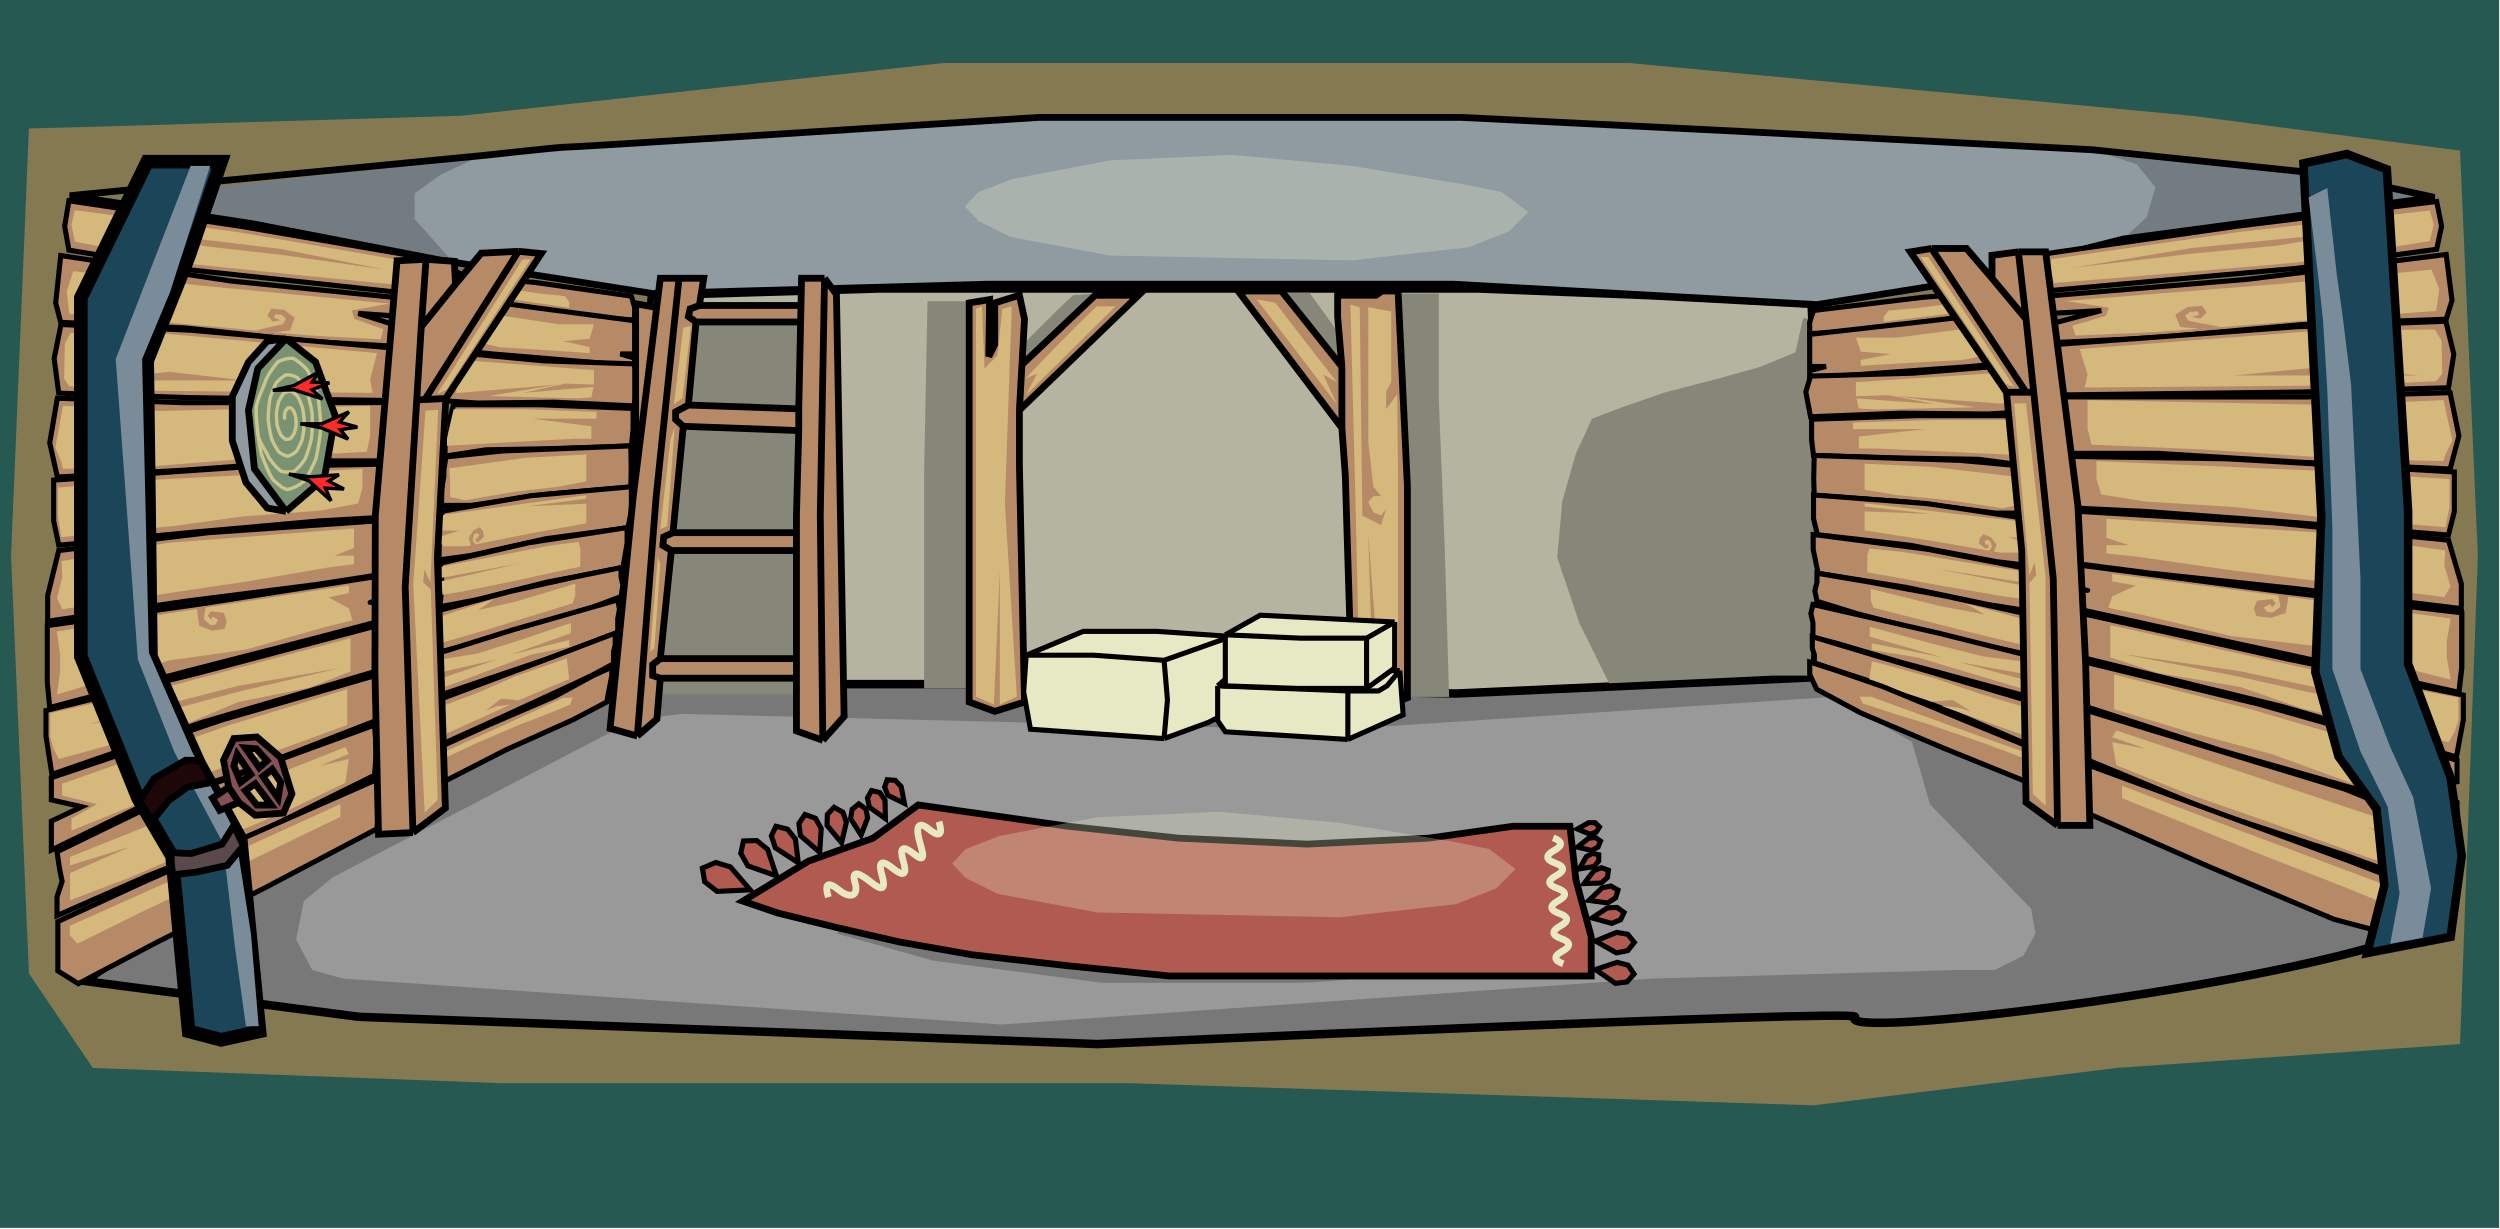 <svg width="1469" height="722" viewBox="0 0 1469 722" fill="none" xmlns="http://www.w3.org/2000/svg">
<path d="M0 721.5V0H1468.5V721.5H0Z" fill="#265952"/>
<path d="M271.5 68C189.167 70.5 23 75.5 17 75.5L6.5 326.5L17 572L54.5 627.5L295 636.5H663.5L1065.5 649.5L1244 627.5L1445.5 613.5L1456 326.5L1445.5 88.5L1287.5 68L957 37H554.5L271.5 68Z" fill="#857952"/>
<path d="M516.5 170L382.5 174L362.5 404L458.5 407.5H542L849 412.5L1054 404L1064 400.5L1069 290L1064 179L970 174L868 170H744H644.5H599.5H569.5H516.5Z" fill="#B4B4A1" stroke="black" stroke-width="4"/>
<path d="M134 517.5L50 576.5L211 597.5L645 613.5C645 613.5 1094.52 592.813 1090 597.5C1076.5 611.5 1324.5 581.333 1413 550.5L1174 446L1065.5 398L856 407.5L564 402H368.5L134 517.5Z" fill="#787878" stroke="black" stroke-width="5"/>
<path d="M354.5 432.5L195.5 515.5L178.5 529.5L174 552L183.5 570L201.5 575L588.5 602L971 575L1149.5 570H1172L1189 561.5L1196 548.5L1193.5 534L1134 472.5L1123.5 436L1077 409.5L780.472 429L400.5 419.5L375.5 422.5L354.5 432.5Z" fill="#999999"/>
<path d="M978.5 230.5L954 239L935.5 246L926 266.5L918 294.5L915 327.5L928 366L945.5 401.5L1041 397H1063.5L1067.5 332.5V264L1062 217.5L1064 187H1059.5L1055 207L1034.5 215.5L1009.5 222.5L978.5 230.5Z" fill="#878779"/>
<path d="M1368.5 102.5L1229.5 88L1255.5 96.5L1266.5 110L1261.5 127.5L1247.5 140.5L1433 114.5L1368.5 102.5Z" fill="#737C82"/>
<path fill-rule="evenodd" clip-rule="evenodd" d="M331.5 86.5C337.9 86.5 519.833 74.833 610 69H859L1028.5 77.5L1229.5 88L1255.5 96.5L1266.5 110L1261.5 127.5L1247.5 140.5L1142.5 167L1067.5 179L854 167H718.5H580L378 173.5L267.5 155.5L243.5 128.75V113.5L259 102.5L282.5 91.5C282.5 91.5 327.893 86.5 331.5 86.5Z" fill="#8F9AA1"/>
<path d="M150.5 135.5L267.5 155.5L243.5 128.75V113.5L259 102.5L282.5 91.5C282.5 91.5 87.977 115.072 49.5 119L150.5 135.5Z" fill="#737C82"/>
<path d="M610 69C519.833 74.833 337.9 86.5 331.5 86.5C327.893 86.5 282.5 91.5 282.5 91.5C282.5 91.5 79.477 111.072 41 115L148.5 131.5L259.5 153L383.5 172.5L580 167H718.5H854L1067.5 179L1142.5 167L1247.5 140.5L1430.5 116L1368.5 102.5L1229.5 88L1028.5 77.5L859 69H610Z" stroke="black" stroke-width="4"/>
<path opacity="0.3" d="M652.15 94.242L594.966 105.183L574.931 112.882L567 121.392L574.931 129.902L593.714 139.222L652.15 150.163L794.484 153L862.938 145.301L886.73 135.98L898 124.634L882.556 112.882L862.938 108.83L794.484 97.484L723.943 91L652.15 94.242Z" fill="#E6E9C4"/>
<path d="M185.5 166.5L240.5 172.5L243.5 161.5V150.5L141.5 133L40.5 118L38 133L40.5 147L111 158.5L185.5 166.5Z" fill="#B68A67" stroke="black" stroke-width="3"/>
<path d="M179 162L234.5 167.5L236 159.5L236 153L140.5 136.5L44 123.5L42 132L44 142L111 155L179 162Z" fill="#D5B87C"/>
<path d="M183.043 200.671L235.543 203.671L237.549 192.708L210.543 184.171L237.549 186.004L235.543 175.171L136.043 165.171L35.687 150.171L32.718 177.987L35.687 189.424L109.043 192.708L183.043 200.671Z" fill="#B68A67" stroke="black" stroke-width="3"/>
<path d="M109.706 190.488L182.543 197.171L223.706 199.374L225.206 193.374L208.206 187.374L206.706 182.374L228.706 178.374L118.706 167.874L43.051 159.374L39.206 171.168L40.721 184.374L109.706 190.488Z" fill="#D5B87C"/>
<path d="M165.22 146.309L75.043 135.434L121.286 144.806L165.999 149.83L224.953 158.237L165.22 146.309Z" fill="#B68A67"/>
<path d="M164.764 188.122L160.26 189.022L157.144 185.345L159.44 181.283L166.973 182.095L173.043 186.648L170.543 194.171L160.26 195.317L150.043 194.171L166.227 190.481L168.032 187.289C167.411 186.687 166.152 185.499 165.596 184.926C165.278 185.157 162.762 184.755 161.951 184.616L160.803 186.648L164.764 188.122Z" fill="#B68A67"/>
<path d="M182.984 234.67L231.478 235.38L236.18 229.624L236.282 222.625L236.355 217.655L236.18 205L111.5 194L35.858 190.689L31.819 210.632L34.5 231L108.644 233.582L182.984 234.67Z" fill="#B68A67" stroke="black" stroke-width="3"/>
<path d="M159.936 230.293L86.942 229.578L40.832 227.045L37.667 222.508L37.804 215.136L38.04 202.38L41.413 195.684L98.859 196.247L221.5 207.5L217.5 223L219 230.873L159.936 230.293Z" fill="#D5B87C"/>
<path d="M181.921 270.812L228.999 270.812L234.463 261.083L232.286 254.5L233.946 243.5L232.286 236.555L107.121 236.622L33.694 234L29.223 260.234L33.694 280.285L107.776 276.301L181.921 270.812Z" fill="#B68A67" stroke="black" stroke-width="3"/>
<path d="M158.577 268.49L85.805 274.231L36.999 275.5L36.099 271.546L32.499 262.985L34.69 251.464L36.999 238.5L93.999 241.5L217.499 238.5L217.499 256L215.499 265.5L158.577 268.49Z" fill="#D5B87C"/>
<path d="M99.5 218.5L49.5 223.551L73.5 223.551L106.5 223.551L143.5 223.551L99.5 218.5Z" fill="#B68A67"/>
<path d="M187.542 306.106L230.542 303.606L232.542 296.106L232.542 289.106L232.542 280.798L232.542 272.606L147.042 274.106L31.543 282.106L31.543 306.106L34.542 320.367L114.542 312.606L187.542 306.106Z" fill="#B68A67" stroke="black" stroke-width="3"/>
<path d="M188.5 300L142.542 303.447L102.042 309.106L36.042 315.606L34.042 303.447L34.042 295.765L34.042 286.455L96.043 281.606L213 275.5L213 286.455L210.5 295.765L188.5 300Z" fill="#D5B87C"/>
<path d="M185.5 343.5L227.5 337L229.5 331.5L229.5 323.5L231 314.5L229.5 305.5L122.5 313L34.5 323.5L28 350L28 365L111 353L185.5 343.5Z" fill="#B68A67" stroke="black" stroke-width="3"/>
<path d="M192.5 333.5L146 341.5L102.5 348L36.58 358L33.5 351.5L36.58 339.016L36.166 329.715L98.5 319L208 310.5L208 322L196.5 326.5L208 326.5L208 331.5L192.5 333.5Z" fill="#D5B87C"/>
<path d="M140 403L52 425.5L98.5 417.5L142 406L200 392.5L140 403Z" fill="#B68A67"/>
<path d="M182.853 375.603L228.353 363.603L228.353 352.103L217.5 354L228.353 350.603L228.353 337.603L118.266 354.869L27.777 367.603L27.777 400.815L29.225 415.745L110.853 394.103L182.853 375.603Z" fill="#B68A67"/>
<path d="M228.353 363.603L228.735 365.054L229.853 364.759L229.853 363.603L228.353 363.603ZM182.853 375.603L183.226 377.056L183.235 377.054L182.853 375.603ZM110.853 394.103L110.479 392.65L110.468 392.653L110.853 394.103ZM29.225 415.745L27.732 415.89L27.902 417.647L29.609 417.195L29.225 415.745ZM228.353 337.603L229.853 337.603L229.853 335.85L228.12 336.121L228.353 337.603ZM228.353 350.603L228.801 352.035L229.853 351.705L229.853 350.603L228.353 350.603ZM27.777 367.603L27.568 366.118L26.277 366.299L26.277 367.603L27.777 367.603ZM118.266 354.869L118.475 356.354L118.487 356.353L118.499 356.351L118.266 354.869ZM27.777 400.815L26.277 400.815L26.277 400.887L26.284 400.96L27.777 400.815ZM217.5 354L217.052 352.568C216.297 352.804 215.856 353.586 216.042 354.354C216.229 355.122 216.979 355.614 217.758 355.477L217.5 354ZM228.353 352.103L229.853 352.103L229.853 350.318L228.094 350.626L228.353 352.103ZM227.97 362.153L182.47 374.153L183.235 377.054L228.735 365.054L227.97 362.153ZM182.479 374.15L110.479 392.65L111.226 395.556L183.226 377.056L182.479 374.15ZM110.468 392.653L28.84 414.295L29.609 417.195L111.237 395.553L110.468 392.653ZM226.853 337.603L226.853 350.603L229.853 350.603L229.853 337.603L226.853 337.603ZM27.986 369.089L118.475 356.354L118.057 353.384L27.568 366.118L27.986 369.089ZM118.499 356.351L228.585 339.085L228.12 336.121L118.034 353.387L118.499 356.351ZM30.718 415.6L29.27 400.67L26.284 400.96L27.732 415.89L30.718 415.6ZM29.277 400.815L29.277 367.603L26.277 367.603L26.277 400.815L29.277 400.815ZM227.905 349.172L217.052 352.568L217.948 355.431L228.801 352.035L227.905 349.172ZM226.853 352.103L226.853 363.603L229.853 363.603L229.853 352.103L226.853 352.103ZM217.758 355.477L228.611 353.581L228.094 350.626L217.242 352.522L217.758 355.477Z" fill="black"/>
<path d="M190.353 368.603L144.853 381.603L99.353 388.103L33.396 408.103L35.353 394.603L35.353 384.603L33.396 371.007L94.853 361.103L205 344L205 348.5L193 351L205 357.5L207 364.5L190.353 368.603Z" fill="#D5B87C"/>
<path d="M122.094 361.798L123.956 364.208L124.939 362.238L128.196 364.166L126.682 366.984C126.682 366.984 123.669 367.541 123.66 367.306L119.699 363.852L120.835 356.735L115.538 356.874L117.019 367.629L124.559 370.584L131.941 369.519L133.174 364.883L131.574 360.142L123.759 359.184L122.094 361.798Z" fill="#B68A67"/>
<path d="M183.5 405.5L224 393.5L224 385L226 379L227.745 374.5L227.745 366L116.437 395.5L27 417.5L27 432.5L30.5 455L118.5 424.5L183.5 405.5Z" fill="#B68A67" stroke="black" stroke-width="3"/>
<path d="M182 404L140 412.5L109 425.5L34.5 446L31.5 440L29.5 432.965L29.5 419L96.5 404L206 375L206 378.5L206 382L206 388.5L206 394.5L182 404Z" fill="#D5B87C"/>
<path d="M140 403L52 425.5L98.5 417.5L142 406L200 392.5L140 403Z" fill="#B68A67"/>
<path d="M82.5 474.07L30.173 499.5L30.173 482.5L48 474.07L30.173 470L30.173 457L130.5 423L222 396.5L222 408.5L222 423L150 451L82.5 474.07Z" fill="#B68A67" stroke="black" stroke-width="3"/>
<path d="M73.955 475.12L123.5 453.5L165.5 440L204 426L204 419L204 411L204 405L135 426L36.5 460.5L36.5 467.5L57 472.5L42 481L42 488L73.955 475.12Z" fill="#D5B87C"/>
<path d="M87 514.5L33.5 538L33.5 527L36.5 517.889L35.069 511L33.5 500.5L87 474.5L220.128 426L221.125 440.958L220.128 455.5L153.5 488.5L87 514.5Z" fill="#B68A67" stroke="black" stroke-width="3"/>
<path d="M76.5 515.5L126.703 493.985L167.437 477.043L202.896 460L205 446L188 450L205 443L202.896 438.966L135.879 465.625L41.167 503.5L41.167 508.5L76.5 497.5L41.167 513L41.167 529L76.5 515.5Z" fill="#D5B87C"/>
<path d="M92.5 553.5L46 578L34 570.5L34 556.733L34 549.5L34 541.5L85 518L221.5 458L223 470.5L221.5 487L156 521.5L92.5 553.5Z" fill="#B68A67" stroke="black" stroke-width="3"/>
<path d="M86 534.5L131 513.5L172 493.5L200 480L200 475.5L200 472.5L139.5 500L41 544L41 549.5L45.5 554.5L86 534.5Z" fill="#D5B87C"/>
<path d="M310.5 181L258.656 171.909L260.5 157L275.5 162.5L314.5 166L371 174L373 181V188L343.5 186.5L310.5 181Z" fill="#B68A67" stroke="black" stroke-width="3"/>
<path d="M301.5 176L265 170.5L262 167.5L265 162.5L284.5 167.5L304 170.5L317 172.5L332 174L334.5 177.5L334.5 180.808L301.5 176Z" fill="#D5B87C"/>
<path d="M373 215L289.5 208L258 204.5L258 185.856L259.5 181L261 173.5L316 181L373 188.5L373 208L364.5 208L373 210.5L373 215Z" fill="#B68A67" stroke="black" stroke-width="3"/>
<path d="M346.5 204L346.5 207.5L317 205.5L293.5 204L278.5 200.5L278.5 192.5L278.5 183L328 190.5L349 190.5L346.5 199L331 200.5L346.5 204Z" fill="#D5B87C"/>
<path d="M348.137 219.94L352.645 220.748L355.763 217.447L353.465 213.798L345.927 214.527L339.852 218.616L342.354 225.373L352.645 226.402L362.869 225.373L346.673 222.059L344.867 219.192C345.488 218.651 346.748 217.584 347.304 217.07C347.623 217.278 350.141 216.917 350.952 216.792L352.101 218.616L348.137 219.94Z" fill="#B68A67"/>
<path d="M280.631 236.83L253.5 234.977L256 223.399L256 219L256 213.816L256 206L319.5 212.052L372.543 213.816L375 223.399L372.543 238.5L325.752 236.329L280.631 236.83Z" fill="#B68A67" stroke="black" stroke-width="3"/>
<path d="M287 232.718L338.952 234.085L347.5 233.5L349 225.95L349 221L349 217.5L316.5 215L270 211.5L268 231L328 225.95L287 232.718Z" fill="#D5B87C"/>
<path d="M285.5 264.327L261.5 268L261.5 260L264.5 252.5L264.5 245.5L266.5 237.834L317.5 237.834L372 240L372 252.5L371 262L327.427 263.523L285.5 264.327Z" fill="#B68A67" stroke="black" stroke-width="3"/>
<path d="M297 260L337 257.807L347.5 257.807L347.5 250.5L313 246L350.5 246L350.5 242L308.5 240.474L266.571 240.474L262.5 257.807L262.5 261.92L297 260Z" fill="#D5B87C"/>
<path d="M332.174 225.393L359.715 226.425L346.425 227.546L328.151 229.088L307.661 230.816L332.174 225.393Z" fill="#B68A67"/>
<path d="M276.5 297L259.5 297L259.5 287.5L260.794 280L260.794 276.5L262 268.5L295 265L370.652 262L370.904 276L370.652 286.201L320 290.5L276.5 297Z" fill="#B68A67" stroke="black" stroke-width="3"/>
<path d="M273 294L302 289L327.936 286.021L344.5 282.837L344.5 279L344.5 272.5L344.5 267L309 268.989L264.035 275.198L264.5 282.837L264.5 292L273 294Z" fill="#D5B87C"/>
<path d="M276 326.5L258 329L258 321L258 316.5L258 310.107L260 300.362L311.873 291.263L371 286L371 300.362L369 310.107L321 316.5L276 326.5Z" fill="#B68A67" stroke="black" stroke-width="3"/>
<path d="M274 321L311 313.552L344.5 307.5L344.5 296L309.5 297.5L344.5 293L344.5 291L297 297.5L260.5 302.5L256.5 311.734L269.805 311.734L256.5 316L260.5 321L274 321Z" fill="#D5B87C"/>
<path d="M309.306 352.505L362.612 353.21L334.775 355.364L308.393 354.77L273.373 355.169L309.306 352.505Z" fill="#B68A67"/>
<path d="M279.5 352.5L258.5 356.5L259.5 346.5L259.5 339.5L259.5 336L258.5 331L310.5 319L368.5 310L368.5 319L366 333.5L321.5 342L279.5 352.5Z" fill="#B68A67"/>
<path d="M258.5 356.5L258.672 357.966L256.815 358.319L257 356.469L258.5 356.5ZM279.5 352.5L279.76 353.946L279.716 353.957L279.672 353.966L279.5 352.5ZM321.5 342L321.24 340.554L321.284 340.543L321.327 340.535L321.5 342ZM366 333.5L367.485 333.639L367.293 334.751L366.172 334.965L366 333.5ZM258.5 331L257.021 331.399L256.722 329.904L258.269 329.547L258.5 331ZM259.5 336L260.979 335.602L261.007 335.74L261.007 335.884L259.5 336ZM368.5 310L368.381 308.526L370.007 308.273L370.007 309.884L368.5 310ZM310.5 319L310.268 317.547L310.325 317.534L310.381 317.526L310.5 319ZM368.5 319L370.007 318.884L370.007 319.011L369.985 319.139L368.5 319ZM259.5 339.5L257.993 339.617L259.5 339.5ZM259.5 346.5L261.007 346.384L261.007 346.458L261 346.532L259.5 346.5ZM258.328 355.035L279.328 351.035L279.672 353.966L258.672 357.966L258.328 355.035ZM279.24 351.054L321.24 340.554L321.76 343.446L279.76 353.946L279.24 351.054ZM321.327 340.535L365.827 332.035L366.172 334.965L321.672 343.465L321.327 340.535ZM259.979 330.602L260.979 335.602L258.021 336.399L257.021 331.399L259.979 330.602ZM368.618 311.475L310.618 320.475L310.381 317.526L368.381 308.526L368.618 311.475ZM310.731 320.453L258.731 332.453L258.269 329.547L310.268 317.547L310.731 320.453ZM364.515 333.362L367.015 318.862L369.985 319.139L367.485 333.639L364.515 333.362ZM366.993 319.117L366.993 310.117L370.007 309.884L370.007 318.884L366.993 319.117ZM261.007 335.884L261.007 339.384L257.993 339.617L257.993 336.117L261.007 335.884ZM261 346.532L260 356.532L257 356.469L258 346.469L261 346.532ZM261.007 339.384L261.007 346.384L257.993 346.617L257.993 339.617L261.007 339.384Z" fill="black"/>
<path d="M272 347.5L301.5 341.5L326.5 336L341 332.975L341 327.5L341 322.5L340 318.5L323.5 320.5L259.5 332.975L259.5 339.5L305.5 331L259.5 341.5L260 349.5L272 347.5Z" fill="#D5B87C"/>
<path d="M279.396 317.801L279.602 315.737L280.626 316.522L281.632 314.233L280.116 313.149C280.116 313.149 278.525 313.912 278.587 314.051L277.677 317.475L280.226 321.183L277.666 323.011L275.336 316.256L278.09 311.832L281.903 309.789L283.798 312.026L284.375 315.345L280.927 318.713L279.396 317.801Z" fill="#B68A67"/>
<path d="M338 339L364.946 333.5L364.946 339L366 344L364.946 350.5L345 358L297 373L257 383.5L257 371.5L257 359L300 347.5L338 339Z" fill="#B68A67" stroke="black" stroke-width="3"/>
<path d="M303 353.515L281 358.5L290.457 351.868L258 362.5L258 368L258.5 378L289 369.12L336.5 354.5L338 350L338 343L303 353.515Z" fill="#D5B87C"/>
<path d="M321 387.344L352 375.844L363 372.5L363 363.5L364 358L363 352.5L301.38 370.094L257 384L257 394.5L257 409L285 399.5L321 387.344Z" fill="#B68A67" stroke="black" stroke-width="3"/>
<path d="M334.5 380.051L312 384.705L259 404.5L258 399.064L292 387.5L259 395L259 387.5L280.5 384L306 376.016L335.5 366L335.5 372L300 384.705L334.5 376.016L334.5 380.051Z" fill="#D5B87C"/>
<path d="M331.5 404.5L347.5 397L360.5 390L360.5 383L361.5 379L361.5 372L327.5 385L257 411.5L256 424L257 438.5L293.5 422L331.5 404.5Z" fill="#B68A67" stroke="black" stroke-width="3"/>
<path d="M285.5 417.5L292 415L300 414L258 433L258 429.5L256.5 424L258 420.659L258 415.607L282 406.5L302.5 397.5L333 386.862L334.5 399L304.5 411.5L294.5 410.5L285.5 417.5Z" fill="#D5B87C"/>
<path d="M336.5 423L356.5 412.5L359.5 397L359.5 392L348.5 397L326 409.21L287 426L255 440.5L255 450.5L257.5 461L297.5 440.5L336.5 423Z" fill="#B68A67" stroke="black" stroke-width="3"/>
<path d="M320.5 420L304.859 425.988L279.069 437.042L260.144 446L260.144 443.434L259.237 442.634L296.685 425.787L331 410L336.5 410L335 414L320.5 420Z" fill="#D5B87C"/>
<path d="M1263.74 165.352L1200 171.164L1196.52 160.509V149.854L1314.74 132.902L1431.79 118.373L1434.69 132.902L1431.79 146.463L1350.08 157.603L1263.74 165.352Z" fill="#B68A67" stroke="black" stroke-width="3"/>
<path d="M1271.28 160.993L1206.95 166.321L1205.22 158.572L1205.22 152.275L1315.9 136.293L1427.73 123.7L1430.05 131.934L1427.73 141.62L1350.08 154.213L1271.28 160.993Z" fill="#D5B87C"/>
<path d="M1266.59 198.452L1205.75 201.358L1203.42 190.739L1234.72 182.469L1203.42 184.245L1205.75 173.751L1321.06 164.065L1437.37 149.535L1440.81 176.479L1437.37 187.557L1352.35 190.739L1266.59 198.452Z" fill="#B68A67" stroke="black" stroke-width="3"/>
<path d="M1351.58 188.588L1267.17 195.061L1219.46 197.195L1217.73 191.383L1237.43 185.571L1239.17 180.728L1213.67 176.853L1341.15 166.683L1428.83 158.449L1433.29 169.873L1431.53 182.665L1351.58 188.588Z" fill="#D5B87C"/>
<path d="M1287.25 145.794L1391.76 135.261L1338.16 144.339L1286.34 149.204L1218.02 157.348L1287.25 145.794Z" fill="#B68A67"/>
<path d="M1287.77 186.296L1292.99 187.167L1296.61 183.607L1293.94 179.672L1285.21 180.458L1278.18 184.868L1281.08 192.156L1292.99 193.265L1304.84 192.156L1286.08 188.581L1283.99 185.489C1284.71 184.906 1286.17 183.755 1286.81 183.2C1287.18 183.424 1290.1 183.035 1291.03 182.9L1292.37 184.868L1287.77 186.296Z" fill="#B68A67"/>
<path d="M1266.66 231.384L1210.46 232.072L1205.01 226.497L1204.89 219.717L1204.8 214.903L1205.01 202.645L1349.5 191.99L1437.17 188.783L1441.85 208.101L1438.74 227.83L1352.81 230.331L1266.66 231.384Z" fill="#B68A67" stroke="black" stroke-width="3"/>
<path d="M1293.37 227.145L1377.97 226.452L1431.41 223.998L1435.07 219.604L1434.91 212.463L1434.64 200.107L1430.73 193.621L1364.16 194.166L1222.02 205.066L1226.66 220.08L1224.92 227.706L1293.37 227.145Z" fill="#D5B87C"/>
<path d="M1267.89 266.393L1213.33 266.393L1207 256.969L1209.52 250.592L1207.6 239.937L1209.52 233.21L1354.58 233.275L1439.68 230.735L1444.86 256.146L1439.68 275.569L1353.82 271.71L1267.89 266.393Z" fill="#B68A67" stroke="black" stroke-width="3"/>
<path d="M1294.94 264.144L1379.28 269.705L1435.85 270.934L1436.89 267.104L1441.06 258.811L1438.52 247.652L1435.85 235.094L1369.79 238L1226.66 235.094L1226.66 252.045L1228.97 261.247L1294.94 264.144Z" fill="#D5B87C"/>
<path d="M1363.41 215.721L1421.36 220.613L1393.54 220.613L1355.3 220.613L1312.42 220.613L1363.41 215.721Z" fill="#B68A67"/>
<path d="M1261.38 300.581L1211.54 298.159L1209.22 290.894L1209.22 284.114L1209.22 276.066L1209.22 268.131L1308.31 269.584L1442.17 277.333L1442.17 300.581L1438.69 314.394L1345.98 306.877L1261.38 300.581Z" fill="#B68A67" stroke="black" stroke-width="3"/>
<path d="M1260.27 294.666L1313.53 298.005L1360.47 303.487L1436.96 309.783L1439.27 298.005L1439.27 290.563L1439.27 281.545L1367.42 276.849L1231.87 270.934L1231.87 281.545L1234.77 290.563L1260.27 294.666Z" fill="#D5B87C"/>
<path d="M1263.74 336.802L1215.07 330.506L1212.75 325.178L1212.75 317.429L1211.01 308.711L1212.75 299.993L1336.76 307.258L1438.74 317.429L1446.28 343.098L1446.28 357.628L1350.08 346.004L1263.74 336.802Z" fill="#B68A67" stroke="black" stroke-width="3"/>
<path d="M1255.63 327.115L1309.52 334.865L1359.94 341.161L1436.33 350.847L1439.9 344.551L1436.33 332.458L1436.81 323.449L1364.57 313.07L1237.67 304.837L1237.67 315.976L1250.99 320.335L1237.67 320.335L1237.67 325.178L1255.63 327.115Z" fill="#D5B87C"/>
<path d="M1316.47 394.436L1418.46 416.23L1364.57 408.481L1314.16 397.342L1246.94 384.265L1316.47 394.436Z" fill="#B68A67"/>
<path d="M1266.81 367.898L1214.08 356.275L1214.08 345.135L1226.66 346.973L1214.08 343.682L1214.08 331.09L1341.66 347.815L1446.53 360.149L1446.53 392.32L1444.86 406.781L1350.25 385.818L1266.81 367.898Z" fill="#B68A67"/>
<path d="M1214.08 356.275L1213.58 357.663L1212.51 357.427L1212.51 356.402L1214.08 356.275ZM1266.81 367.898L1266.32 369.289L1266.32 369.287L1266.81 367.898ZM1350.25 385.818L1350.74 384.428L1350.75 384.43L1350.25 385.818ZM1444.86 406.781L1446.42 406.805L1446.21 408.58L1444.36 408.17L1444.86 406.781ZM1214.08 331.09L1212.51 331.217L1212.51 329.425L1214.44 329.677L1214.08 331.09ZM1214.08 343.682L1213.52 345.057L1212.51 344.791L1212.51 343.809L1214.08 343.682ZM1446.53 360.149L1446.87 358.734L1448.1 358.879L1448.1 360.022L1446.53 360.149ZM1341.66 347.815L1341.33 349.23L1341.32 349.229L1341.31 349.227L1341.66 347.815ZM1446.53 392.32L1448.1 392.193L1448.1 392.268L1448.1 392.343L1446.53 392.32ZM1226.66 346.973L1227.21 345.598C1227.99 345.802 1228.4 346.538 1228.15 347.276C1227.91 348.015 1227.08 348.5 1226.27 348.382L1226.66 346.973ZM1214.08 345.135L1212.51 345.262L1212.51 343.441L1214.46 343.726L1214.08 345.135ZM1214.57 354.886L1267.31 366.51L1266.32 369.287L1213.58 357.663L1214.57 354.886ZM1267.3 366.508L1350.74 384.428L1349.77 387.209L1266.32 369.289L1267.3 366.508ZM1350.75 384.43L1445.35 405.393L1444.36 408.17L1349.76 387.207L1350.75 384.43ZM1215.65 330.963L1215.65 343.556L1212.51 343.809L1212.51 331.217L1215.65 330.963ZM1446.2 361.565L1341.33 349.23L1342 346.399L1446.87 358.734L1446.2 361.565ZM1341.31 349.227L1213.72 332.503L1214.44 329.677L1342.02 346.402L1341.31 349.227ZM1443.3 406.758L1444.97 392.296L1448.1 392.343L1446.42 406.805L1443.3 406.758ZM1444.97 392.446L1444.96 360.276L1448.1 360.022L1448.1 392.193L1444.97 392.446ZM1214.63 342.308L1227.21 345.598L1226.1 348.347L1213.52 345.057L1214.63 342.308ZM1215.65 345.009L1215.65 356.148L1212.51 356.402L1212.51 345.262L1215.65 345.009ZM1226.27 348.382L1213.7 346.545L1214.46 343.726L1227.04 345.563L1226.27 348.382Z" fill="black"/>
<path d="M1258.12 361.118L1310.85 373.71L1363.58 380.006L1440.02 399.379L1437.76 386.303L1437.76 376.616L1440.02 363.447L1368.8 353.853L1241.14 337.286L1241.14 341.645L1255.05 344.067L1241.14 350.363L1238.83 357.143L1258.12 361.118Z" fill="#D5B87C"/>
<path d="M1337.23 354.526L1335.07 356.86L1333.93 354.952L1330.15 356.82L1331.91 359.549C1331.91 359.549 1335.4 360.089 1335.41 359.861L1340 356.516L1338.69 349.622L1344.83 349.756L1343.11 360.175L1334.37 363.036L1325.81 362.005L1324.39 357.514L1326.24 352.922L1335.3 351.994L1337.23 354.526Z" fill="#B68A67"/>
<path d="M1266.06 396.857L1219.12 385.234L1219.12 377L1216.81 371.188L1214.78 366.83L1214.78 358.596L1343.78 387.171L1447.44 408.481L1447.44 423.011L1443.38 444.805L1341.39 415.262L1266.06 396.857Z" fill="#B68A67" stroke="black" stroke-width="3"/>
<path d="M1267.8 395.404L1316.47 403.638L1352.4 416.23L1438.74 436.087L1442.22 430.276L1444.54 423.462L1444.54 409.934L1366.89 395.404L1239.98 367.314L1239.98 370.704L1239.98 374.094L1239.98 380.39L1239.98 386.202L1267.8 395.404Z" fill="#D5B87C"/>
<path d="M1316.47 394.436L1418.46 416.23L1364.57 408.481L1314.16 397.342L1246.94 384.265L1316.47 394.436Z" fill="#B68A67"/>
<path d="M1383.11 463.277L1443.76 487.91L1443.76 471.443L1423.1 463.277L1443.76 459.335L1443.76 446.743L1327.48 413.809L1221.44 388.14L1221.44 399.763L1221.44 413.809L1304.89 440.931L1383.11 463.277Z" fill="#B68A67" stroke="black" stroke-width="3"/>
<path d="M1393.02 464.294L1335.6 443.352L1286.92 430.276L1242.3 416.715L1242.3 409.934L1242.3 402.185L1242.3 396.373L1322.27 416.715L1436.43 450.133L1436.43 456.913L1412.67 461.757L1430.05 469.99L1430.05 476.77L1393.02 464.294Z" fill="#D5B87C"/>
<path d="M1377.9 502.44L1439.9 525.203L1439.9 514.548L1436.43 505.723L1438.08 499.049L1439.9 488.879L1377.9 463.694L1223.61 416.715L1222.46 431.204L1223.61 445.29L1300.83 477.255L1377.9 502.44Z" fill="#B68A67" stroke="black" stroke-width="3"/>
<path d="M1390.07 503.408L1331.88 482.568L1284.68 466.157L1243.58 449.649L1241.14 436.088L1260.85 439.962L1241.14 433.182L1243.58 429.274L1321.25 455.097L1431.02 491.785L1431.02 496.628L1390.07 485.973L1431.02 500.987L1431.02 516.485L1390.07 503.408Z" fill="#D5B87C"/>
<path d="M1371.52 540.217L1423.5 554L1439.32 551L1439.32 543.348L1439.32 536.342L1439.32 528.593L1380.22 505.83L1222.02 447.711L1220.28 459.819L1222.02 475.802L1297.93 509.22L1371.52 540.217Z" fill="#B68A67" stroke="black" stroke-width="3"/>
<path d="M1379.06 521.813L1326.91 501.471L1279.39 482.098L1246.94 469.022L1246.94 464.663L1246.94 461.757L1317.05 488.394L1431.21 531.015L1431.21 536.342L1426 541.185L1379.06 521.813Z" fill="#D5B87C"/>
<path d="M1134.15 189.229L1192.86 180.431L1190.77 166L1173.79 171.323L1129.61 174.711L1065.62 182.454L1063.36 189.229V196.005L1096.77 194.553L1134.15 189.229Z" fill="#B68A67" stroke="black" stroke-width="3"/>
<path d="M1144.34 184.39L1185.68 179.067L1189.08 176.163L1185.68 171.324L1163.59 176.163L1141.51 179.067L1126.78 181.003L1109.79 182.454L1106.96 185.842L1106.96 189.044L1144.34 184.39Z" fill="#D5B87C"/>
<path d="M1063.36 222.138L1157.93 215.363L1193.61 211.975L1193.61 193.93L1191.91 189.23L1190.21 181.971L1127.92 189.23L1063.36 196.489L1063.36 215.363L1072.99 215.363L1063.36 217.783L1063.36 222.138Z" fill="#B68A67" stroke="black" stroke-width="3"/>
<path d="M1093.37 211.491L1093.37 214.879L1126.78 212.943L1153.4 211.491L1170.39 208.104L1170.39 200.361L1170.39 191.166L1114.32 198.425L1090.54 198.425L1093.37 206.652L1110.93 208.104L1093.37 211.491Z" fill="#D5B87C"/>
<path d="M1091.52 226.92L1086.41 227.702L1082.88 224.506L1085.48 220.975L1094.02 221.681L1100.9 225.638L1098.07 232.178L1086.41 233.175L1074.83 232.178L1093.18 228.97L1095.22 226.196C1094.52 225.672 1093.09 224.64 1092.46 224.142C1092.1 224.343 1089.25 223.993 1088.33 223.873L1087.03 225.638L1091.52 226.92Z" fill="#B68A67"/>
<path d="M1167.97 243.267L1198.7 241.474L1195.87 230.268L1195.87 226.01L1195.87 220.992L1195.87 213.427L1123.95 219.285L1063.88 220.992L1061.09 230.268L1063.88 244.884L1116.87 242.782L1167.97 243.267Z" fill="#B68A67" stroke="black" stroke-width="3"/>
<path d="M1160.76 239.287L1101.92 240.611L1092.24 240.044L1090.54 232.737L1090.54 227.946L1090.54 224.558L1127.35 222.138L1180.01 218.751L1182.28 237.625L1114.32 232.737L1160.76 239.287Z" fill="#D5B87C"/>
<path d="M1162.46 269.881L1189.64 273.437L1189.64 265.694L1186.24 258.434L1186.24 251.659L1183.98 244.239L1126.22 244.239L1064.49 246.336L1064.49 258.434L1065.62 267.629L1114.97 269.103L1162.46 269.881Z" fill="#B68A67" stroke="black" stroke-width="3"/>
<path d="M1149.44 265.694L1104.13 263.571L1092.24 263.571L1092.24 256.499L1131.31 252.143L1088.84 252.143L1088.84 248.272L1136.41 246.795L1183.9 246.795L1188.51 263.571L1188.51 267.552L1149.44 265.694Z" fill="#D5B87C"/>
<path d="M1109.6 232.197L1078.4 233.197L1093.46 234.282L1114.15 235.774L1137.36 237.447L1109.6 232.197Z" fill="#B68A67"/>
<path d="M1172.65 301.506L1191.91 301.506L1191.91 292.311L1190.44 285.051L1190.44 281.664L1189.08 273.921L1151.7 270.533L1066.02 267.629L1065.73 281.18L1066.02 291.053L1123.39 295.214L1172.65 301.506Z" fill="#B68A67" stroke="black" stroke-width="3"/>
<path d="M1176.62 298.602L1143.77 293.763L1114.4 290.879L1095.64 287.798L1095.64 284.084L1095.64 277.792L1095.64 272.469L1135.84 274.394L1186.77 280.404L1186.24 287.797L1186.24 296.666L1176.62 298.602Z" fill="#D5B87C"/>
<path d="M1173.22 330.058L1193.61 332.478L1193.61 324.735L1193.61 320.379L1193.61 314.192L1191.34 304.759L1132.59 295.953L1065.62 290.859L1065.62 304.759L1067.89 314.192L1122.25 320.379L1173.22 330.058Z" fill="#B68A67" stroke="black" stroke-width="3"/>
<path d="M1175.48 324.735L1133.58 317.527L1095.64 311.668L1095.64 300.538L1135.28 301.99L1095.64 297.634L1095.64 295.698L1149.44 301.99L1190.77 306.829L1195.3 315.767L1180.24 315.767L1195.3 319.896L1190.77 324.735L1175.48 324.735Z" fill="#D5B87C"/>
<path d="M1135.5 355.229L1075.12 355.911L1106.65 357.996L1136.53 357.421L1176.19 357.807L1135.5 355.229Z" fill="#B68A67"/>
<path d="M1168.41 355.223L1192.71 359.095L1191.55 349.416L1191.55 342.641L1191.55 339.253L1192.71 334.414L1132.54 322.799L1065.42 314.088L1065.42 322.799L1068.32 336.833L1119.81 345.06L1168.41 355.223Z" fill="#B68A67"/>
<path d="M1192.71 359.095L1192.61 360.565L1194.42 360.853L1194.2 359.068L1192.71 359.095ZM1168.41 355.223L1168.24 356.68L1168.27 356.687L1168.31 356.694L1168.41 355.223ZM1119.81 345.06L1119.98 343.604L1119.94 343.596L1119.9 343.59L1119.81 345.06ZM1068.32 336.833L1066.84 336.987L1067.07 338.119L1068.22 338.303L1068.32 336.833ZM1192.71 334.414L1194.18 334.89L1194.56 333.283L1192.85 332.952L1192.71 334.414ZM1191.55 339.253L1190.08 338.776L1190.04 338.936L1190.04 339.104L1191.55 339.253ZM1065.42 314.088L1065.47 312.611L1063.91 312.409L1063.91 313.939L1065.42 314.088ZM1132.54 322.799L1132.68 321.338L1132.63 321.329L1132.58 321.322L1132.54 322.799ZM1065.42 322.799L1063.91 322.65L1063.91 322.801L1063.94 322.953L1065.42 322.799ZM1191.55 342.641L1193.06 342.79L1193.06 342.79L1191.55 342.641ZM1191.55 349.416L1190.04 349.267L1190.04 349.354L1190.05 349.442L1191.55 349.416ZM1192.8 357.625L1168.5 353.753L1168.31 356.694L1192.61 360.565L1192.8 357.625ZM1168.57 353.767L1119.98 343.604L1119.64 346.517L1168.24 356.68L1168.57 353.767ZM1119.9 343.59L1068.41 335.363L1068.22 338.303L1119.71 346.531L1119.9 343.59ZM1191.23 333.937L1190.08 338.776L1193.02 339.73L1194.18 334.89L1191.23 333.937ZM1065.38 315.565L1132.49 324.276L1132.58 321.322L1065.47 312.611L1065.38 315.565ZM1132.39 324.26L1192.56 335.875L1192.85 332.952L1132.68 321.338L1132.39 324.26ZM1069.79 336.68L1066.9 322.645L1063.94 322.953L1066.84 336.987L1069.79 336.68ZM1066.93 322.948L1066.93 314.237L1063.91 313.939L1063.91 322.65L1066.93 322.948ZM1190.04 339.104L1190.04 342.491L1193.06 342.79L1193.06 339.402L1190.04 339.104ZM1190.05 349.442L1191.21 359.121L1194.2 359.068L1193.05 349.389L1190.05 349.442ZM1190.04 342.491L1190.04 349.267L1193.06 349.565L1193.06 342.79L1190.04 342.491Z" fill="black"/>
<path d="M1177.08 350.384L1142.95 344.577L1114.02 339.253L1097.24 336.325L1097.24 331.026L1097.24 326.187L1098.4 322.315L1117.49 324.251L1191.55 336.325L1191.55 342.641L1138.32 334.414L1191.55 344.577L1190.97 352.32L1177.08 350.384Z" fill="#D5B87C"/>
<path d="M1168.53 321.639L1168.29 319.641L1167.1 320.401L1165.94 318.186L1167.69 317.136C1167.69 317.136 1169.53 317.874 1169.46 318.009L1170.51 321.323L1167.57 324.912L1170.53 326.681L1173.22 320.143L1170.04 315.861L1165.63 313.883L1163.43 316.049L1162.76 319.261L1166.76 322.522L1168.53 321.639Z" fill="#B68A67"/>
<path d="M1099.25 342.157L1067.65 336.833L1067.65 342.157L1066.41 346.996L1067.65 353.288L1091.04 360.547L1147.34 375.065L1194.25 385.228L1194.25 373.613L1194.25 361.515L1143.82 350.384L1099.25 342.157Z" fill="#B68A67" stroke="black" stroke-width="3"/>
<path d="M1140.3 356.206L1166.1 361.031L1155.01 354.611L1193.08 364.902L1193.08 370.226L1192.49 379.905L1156.72 371.31L1101.01 357.159L1099.25 352.804L1099.25 346.028L1140.3 356.206Z" fill="#D5B87C"/>
<path d="M1116.19 388.949L1078.61 377.818L1065.28 374.581L1065.28 365.87L1064.06 360.547L1065.28 355.223L1139.97 372.252L1193.77 385.712L1193.77 395.875L1193.77 409.909L1159.83 400.714L1116.19 388.949Z" fill="#B68A67" stroke="black" stroke-width="3"/>
<path d="M1099.83 381.89L1127.1 386.395L1191.35 405.554L1192.56 400.292L1151.34 389.1L1191.35 396.359L1191.35 389.1L1165.28 385.712L1134.37 377.985L1098.61 368.29L1098.61 374.098L1141.65 386.395L1099.83 377.985L1099.83 381.89Z" fill="#D5B87C"/>
<path d="M1104 402L1082.5 395L1066.13 389.5L1066.13 384.744L1064.9 380.873L1064.9 374.097L1106.76 386.68L1193.54 412.329L1194.77 424.428L1193.54 438.462L1148.5 419L1104 402Z" fill="#B68A67" stroke="black" stroke-width="3"/>
<path d="M1158.46 418.137L1150.46 415.717L1140.61 414.749L1192.31 433.139L1192.31 429.751L1194.16 424.428L1192.31 421.194L1192.31 416.304L1162.77 407.49L1137.53 398.779L1099.99 388.482L1098.14 400.231L1135.07 412.329L1147.38 411.361L1158.46 418.137Z" fill="#D5B87C"/>
<path d="M1093.5 419L1067.5 405L1063.39 396.334L1063.39 389L1079 394L1106.5 403.5L1156 424L1195.74 440.268L1195.91 450.028L1192.93 460.24L1142.2 439.666L1093.5 419Z" fill="#B68A67" stroke="black" stroke-width="3"/>
<path d="M1112.9 419.333L1132.7 425.398L1165.37 436.552L1189.35 445.563L1189.31 443.058L1190.44 442.291L1142.99 425.318L1099.51 409.425L1092.58 409.347L1094.53 413.272L1112.9 419.333Z" fill="#D5B87C"/>
<path d="M47.5 174.923L86.487 95H129.905L110.854 150.946L86.487 211.887L88.703 385.718L117.057 448.657L141.424 493.114L152.5 606.005L129.905 611L110.854 606.005L101.108 503.105L81.171 469.137L47.5 385.718V174.923Z" fill="#1B4558" stroke="black" stroke-width="8"/>
<path d="M68 211L112 97.5H123.5L100 171.5L83.5 211L87.5 383.5L113 442L138 488.5L147.5 549L152 603H144.5L138 556L131 495.5L102.5 442L81 387.5L68 211Z" fill="#7A8B9A"/>
<path fill-rule="evenodd" clip-rule="evenodd" d="M131.337 446.721L137.386 433.967L150.938 433.044L164.935 445.152L171.533 466.452L166.547 477.75L149.977 479.045L140.383 471.545L129.081 476.152L124.883 468.966L134.383 462.545L131.337 446.721ZM137.386 450L141.383 459.645L147.384 455.045L139.383 443.34L137.386 450ZM152.384 451.045L144.165 439.5L150.64 440.038L156.884 447L152.384 451.045ZM149.977 460.545L144.165 464.545L150.938 473.045L159.384 473.045L149.977 460.545ZM164.935 459.645L163.384 468.966L154.454 456.215L159.883 452.045L164.935 459.645Z" fill="#855154"/>
<path d="M99 470.5L89.5 482.5L82 470.5L90.5 457.5L109 446.721L117.5 446.721L124.883 459.645L110 462.545L99 470.5Z" fill="#1E0708"/>
<path d="M137.386 485L130.5 496L112.5 501.5C112.5 501.5 100.462 501.394 100.5 500.5C100.5 500.5 100.5 512.5 102 514L115 512.5L133.5 508.5L143 497L137.386 485Z" fill="#59494A"/>
<path d="M140.383 471.545L149.977 479.045L166.547 477.75L171.533 466.452L164.935 445.152L150.938 433.044L137.386 433.967L131.337 446.721L134.383 462.545M140.383 471.545L129.081 476.152L124.883 468.966L134.383 462.545M140.383 471.545L134.383 462.545M137.386 450L141.383 459.645L147.384 455.045L139.383 443.34L137.386 450ZM144.165 439.5L152.384 451.045L156.884 447L150.64 440.038L144.165 439.5ZM149.977 460.545L144.165 464.545L150.938 473.045L159.384 473.045L149.977 460.545ZM163.384 468.966L164.935 459.645L159.883 452.045L154.454 456.215L163.384 468.966ZM124.883 459.645L117.5 446.721L109 446.721L90.5 457.5L82 470.5L89.5 482.5L99 470.5L110 462.545L124.883 459.645ZM137.386 485L130.5 496L112.5 501.5C112.5 501.5 100.462 501.394 100.5 500.5C100.5 500.5 100.5 512.5 102 514L115 512.5L133.5 508.5L143 497L137.386 485Z" stroke="black" stroke-width="4"/>
<path fill-rule="evenodd" clip-rule="evenodd" d="M185.429 212.745L168.071 199L151.5 216.5L146 241L149.5 275.5L168.071 300.5L190.571 281.112L197 244.378L185.429 212.745Z" fill="#799271"/>
<path d="M146 212.745L136.5 233V259L144.5 283.5L157 298.5L168.071 300.5L149.5 275.5L146 241L151.5 216.5L168.071 199L157 200.5L146 212.745Z" fill="#8F9AA1"/>
<path d="M168.071 199L185.429 212.745L197 244.378L190.571 281.112L168.071 300.5M168.071 199L151.5 216.5L146 241L149.5 275.5L168.071 300.5M168.071 199L157 200.5L146 212.745L136.5 233V259L144.5 283.5L157 298.5L168.071 300.5" stroke="black" stroke-width="4"/>
<path d="M167.256 246.524C167.162 245.737 167.124 244.911 167.14 244.045C167.281 243.167 167.485 242.32 167.754 241.504C168.145 240.826 168.588 240.253 169.084 239.785C169.657 239.588 170.251 239.55 170.865 239.67C171.478 240.13 172.065 240.759 172.629 241.558C173.097 242.668 173.496 243.907 173.825 245.274C173.98 246.821 174.034 248.41 173.988 250.04C173.728 251.643 173.363 253.174 172.892 254.634C172.227 255.836 171.481 256.857 170.654 257.699C169.713 258.096 168.743 258.243 167.744 258.139C166.754 257.507 165.801 256.617 164.887 255.468C164.116 253.849 163.448 252.036 162.883 250.029C162.572 247.748 162.407 245.399 162.387 242.982C162.675 240.586 163.115 238.281 163.708 236.068C164.582 234.195 165.574 232.564 166.685 231.175C167.97 230.386 169.303 229.938 170.686 229.83C172.078 230.444 173.429 231.415 174.739 232.742C175.876 234.727 176.886 236.991 177.768 239.532C178.326 242.485 178.696 245.555 178.879 248.743C178.659 251.966 178.236 255.101 177.612 258.148C176.608 260.813 175.439 263.192 174.106 265.285C172.52 266.646 170.853 267.584 169.106 268.099C167.308 267.701 165.542 266.843 163.807 265.525C162.252 263.341 160.84 260.78 159.572 257.842C158.682 254.314 158.018 250.597 157.578 246.69C157.632 242.644 157.938 238.657 158.498 234.731C159.543 231.182 160.805 227.943 162.284 225.014C164.115 222.913 166.067 221.308 168.141 220.198C170.332 220.18 172.512 220.725 174.682 221.832C176.69 224.027 178.549 226.711 180.261 229.882C181.557 233.855 182.598 238.11 183.384 242.649C183.595 247.477 183.503 252.299 183.109 257.115C182.12 261.606 180.857 265.787 179.319 269.657C177.319 272.641 175.145 275.074 172.798 276.956C170.246 277.587 167.671 277.556 165.073 276.864C162.595 274.861 160.258 272.249 158.062 269.03C156.296 264.773 152.713 260.516 151.5 255.468C150.931 249.935 150.373 245.207 150.5 239.532C151.331 234.074 154.926 227.631 156.424 222.747C158.508 218.761 160.825 215.363 163.375 212.552C166.238 211.121 169.169 210.441 172.169 210.512C175.117 212.113 177.943 214.445 180.649 217.507C182.934 221.866 184.932 226.746 186.643 232.15C187.657 238.274 188.283 244.571 188.522 251.04C187.954 257.448 186.993 263.62 185.639 269.556C183.568 274.632 181.199 279.107 178.531 282.981C175.423 285.383 172.191 286.958 168.834 287.706C165.436 286.72 163.722 284.69 160.5 282C157.663 277.746 155.857 272.577 153.593 267C152.056 260.432 151.29 252.433 150.592 245.274" stroke="#CCC68D" stroke-width="2"/>
<path d="M172.593 226.588L160.308 229.343L172.845 229.075L189.47 234.423L183.392 229.009L193.536 224.964L183.435 224.482L187.357 218.555L172.593 226.588Z" fill="#FF2B2B" stroke="black" stroke-width="2"/>
<path d="M182.383 280.158L169.74 278.527L181.583 282.527L194.501 294.279L191.211 286.834L202.118 287.352L193.124 282.731L199.148 278.96L182.383 280.158Z" fill="#FF2B2B" stroke="black" stroke-width="2"/>
<path d="M189 251.5L176.5 249H189L205 242L199.5 248L210 251L200 252.5L204.5 258L189 251.5Z" fill="#FF2B2B" stroke="black" stroke-width="2"/>
<path d="M220.517 303.131L233.311 153.235L250.364 152.381L266.984 153.546L267.657 166.99L282.772 148.761L304.621 147.667L318.043 148.992L261.94 234.166L257.011 327.759L261.703 474.782L242.659 489.214L222.408 490.228L220.31 394.99L220.517 303.131Z" fill="#B68A67"/>
<path d="M242.659 489.214L222.408 490.228L220.31 394.99L220.517 303.131L233.311 153.235L250.364 152.381M242.659 489.214L261.703 474.782L257.011 327.759L261.94 234.166M242.659 489.214L238.091 344.681L244.874 235.021M261.94 234.166L318.043 148.992L304.621 147.667M261.94 234.166L249.683 234.78M304.621 147.667L249.683 234.78M304.621 147.667L282.772 148.761L267.657 166.99M249.683 234.78L244.874 235.021M250.364 152.381L266.984 153.546L267.657 166.99M250.364 152.381L247.538 191.958M267.657 166.99L247.538 191.958M247.538 191.958L244.874 235.021" stroke="black" stroke-width="4"/>
<path d="M257.468 240.879L250.007 241.253L242.838 343.445L249.546 477.388L257.191 470.016L253.137 346.423L248.65 342.155L249.341 334.633L252.913 341.942L257.468 240.879Z" fill="#D5B87C"/>
<path d="M311.798 152.299L307.002 152.54L256.987 231.287L262.223 229.16L311.798 152.299Z" fill="#D5B87C"/>
<path d="M1221 297.5L1202 148H1186L1170.5 150V163.5L1155.5 146H1135L1122.5 148L1179 230.5L1188 324L1190.5 471.5L1209 485H1228L1225.5 389.5L1221 297.5Z" fill="#B68A67"/>
<path d="M1209 485H1228L1225.5 389.5L1221 297.5L1202 148H1186M1209 485L1190.5 471.5L1188 324L1179 230.5M1209 485L1206.5 340L1195.01 230.5M1179 230.5L1122.5 148L1135 146M1179 230.5H1190.5M1135 146L1190.5 230.5M1135 146H1155.5L1170.5 163.5M1190.5 230.5H1195.01M1186 148L1170.5 150V163.5M1186 148L1190.5 187.5M1170.5 163.5L1190.5 187.5M1190.5 187.5L1195.01 230.5" stroke="black" stroke-width="4"/>
<path d="M1183.5 237H1190.5L1202 339V473.5L1194.5 466.5L1192.5 342.5L1196.5 338L1195.5 330.5L1192.5 338L1183.5 237Z" fill="#D5B87C"/>
<path d="M1128.5 151H1133L1183.5 227.368L1178.5 225.5L1128.5 151Z" fill="#D5B87C"/>
<path d="M543 404.5V278L545 177H570.5L574 188.5V203.75L572.5 230.5V262.5L575.5 404.5H558H543Z" fill="#878779"/>
<path d="M630.5 173.5C617 186 592.7 210.9 591.5 212.5L590 220.5L591.5 222.5L642 172.5L630.5 173.5Z" fill="#878779"/>
<path d="M756.5 172C766.505 187.441 791.295 222.146 792.666 223.602L800.292 226.449L801.5 216.5L769.5 172L756.5 172Z" fill="#878779"/>
<path d="M819 409.5V283V172.5H845.5V192V213.5V236L849 323.5L851.5 409.5H834H819Z" fill="#878779"/>
<path d="M569.5 288.5V178L581.5 176L581 209.5L584.5 202.5V178L599 173.5L602 187.5L600.5 214.25L643.5 173.5H669L599 241V273L602 412.5L584.5 418L569.5 412.5V288.5Z" fill="#B68A67"/>
<path d="M599 241V273L602 412.5L584.5 418L569.5 412.5V288.5V178L581.5 176L581 209.5L584.5 202.5V178L599 173.5L602 187.5L600.5 214.25M599 241L669 173.5H643.5L600.5 214.25M599 241L600.5 214.25" stroke="black" stroke-width="4"/>
<path d="M644.5 180C631 192.5 603.7 220.9 602.5 222.5L609.5 219.5L602.5 232.5L655.5 180H644.5Z" fill="#D5B87C"/>
<path d="M573.5 409.312V181.5L577 180L578.5 216.5L586 209L589 181.5L594.5 180L590.5 296L597.5 409.312L587.5 414V335L584 414L573.5 409.312Z" fill="#D5B87C"/>
<path d="M827 286L821.5 171H812L808.5 173.5H801H794.5H786V186L788.5 215.5L753 171H727.5L788.5 251.5L790.5 279.5L794.5 410L812 415.5L827 410V286Z" fill="#B68A67"/>
<path d="M788.5 251.5L790.5 279.5L794.5 410L812 415.5L827 410V286L821.5 171H812L808.5 173.5H801H794.5H786V186L788.5 215.5M788.5 251.5L727.5 171H753L788.5 215.5M788.5 251.5V215.5" stroke="black" stroke-width="4"/>
<path d="M749.379 177.894C760.524 192.533 785.5 224.5 785.5 224.5L777.5 220L785.5 237.5L738.543 176L749.379 177.894Z" fill="#D5B87C"/>
<path d="M811.5 413L821.5 411V349.5V283L821 231.5L814.5 240.5V230L817.5 224.5V183L804 180.5V214.5V259.5L807 286L811.5 291.5H807L804 295L807 301L811.5 303L814.5 299L811.5 308.5L800.5 303L799 180.5L793.5 179L796.5 295L799 407.5L807 411L804 314L811.5 413Z" fill="#D5B87C"/>
<path d="M373.5 407V178.5L393.5 182L382.5 399.5L373.5 407Z" fill="#B68A67" stroke="black" stroke-width="4"/>
<path d="M476 188H405.5L382 408H476V188Z" fill="#878779"/>
<path fill-rule="evenodd" clip-rule="evenodd" d="M388 163.5L372 292.5L358.5 428L374.5 432.5L386 422.5L388 398.5H468V429.5L483.5 435L496 421L491.5 173L484.5 163.5H471L470.655 179.5H410.94L413.5 163.5H399H388ZM470.445 189.211L469.344 240.238L404.5 238L409 189.211H470.445ZM468 302.5L469.344 253L401.5 250.5L395.447 313H468V302.5ZM388 387L394.489 323.5H468V375.75V387H388Z" fill="#B68A67"/>
<path d="M374.5 432.5L358.5 428L372 292.5L388 163.5H399M374.5 432.5L385.5 292.5L399 163.5M374.5 432.5L386 422.5L388 398.5M399 163.5H413.5L410.94 179.5M404.5 238L409 189.211M404.5 238L397 242V246.5L401.5 250.5M404.5 238L469.344 240.238M388 387L394.489 323.5M388 387H468M388 387L383.5 390.5V397L388 398.5M483.5 435L468 429.5V398.5M483.5 435L482 302.5L484.5 163.5M483.5 435L496 421L491.5 173L484.5 163.5M484.5 163.5H471L470.655 179.5M410.94 179.5L405.5 181.5L404.5 186L409 189.211M410.94 179.5H470.655M470.445 189.211L470.655 179.5M470.445 189.211L469.344 240.238M470.445 189.211H409M469.344 240.238V253M469.344 253L468 302.5V313M469.344 253L401.5 250.5M468 313H395.447M468 313V323.5M395.447 313L401.5 250.5M395.447 313L390 315.5L389.5 320.5L394.489 323.5M394.489 323.5H468M468 323.5V375.75V387M468 387V391.5V398.5M468 398.5H388" stroke="black" stroke-width="4"/>
<path d="M396 237.5L401.5 192.5L406 191.5L401 234L396 237.5Z" fill="#D5B87C"/>
<path d="M388 311L394 258L396.5 251L392 309L388 311Z" fill="#D5B87C"/>
<path d="M382 383L386.5 327.5L388 331L384.5 381L382 383Z" fill="#D5B87C"/>
<path d="M1446.5 503L1440 550.5L1391 560L1401 520.5L1396.5 475.5L1374.1 444.5L1360.5 395L1364 303.5L1353.5 96L1379 90.5L1402.5 99.5L1415 300L1415 390L1440 457L1446.5 503Z" fill="#1B4558" stroke="black" stroke-width="5"/>
<path d="M1381.5 226L1387 340L1387 393L1404.5 439L1418 468.5L1428.5 522L1423.5 551L1404.5 554.5L1410 525L1403 474L1387 441.5L1370.5 393L1370.5 310.5L1367.5 228.5L1365 188L1362.27 163L1356.5 116L1367.5 110.5L1373 160.5L1376.5 185.5L1381.5 226Z" fill="#7A8B9A"/>
<path d="M601.5 406.5L603 385L636.5 371H680L723.5 374V417.5L710 424.5L684 434L605.5 428.5L601.5 406.5Z" fill="#E6E9C4"/>
<path d="M603 385L601.5 406.5L605.5 428.5L684 434M603 385L636.5 371H680L723.5 374M603 385H642.5L684 388M684 434L686 411.25L684 388M684 434L710 424.5L723.5 417.5V374M723.5 374L684 388" stroke="black" stroke-width="3"/>
<path d="M715.5 423.5V403L723.5 396L822.5 394L824.5 420L792 434.5L720 430L715.5 423.5Z" fill="#E6E9C4"/>
<path d="M715.5 403V423.5L720 430L792 434.5M715.5 403L792 406M715.5 403L723.5 396L822.5 394M792 434.5L824.5 420L822.5 394M792 434.5V406M822.5 394L815 403L810 406H792" stroke="black" stroke-width="3"/>
<path d="M720 403V373L740.5 361.5L819.5 365.5V392.5L803 404.5H762L720 403Z" fill="#E6E9C4"/>
<path d="M720 373V403L762 404.5H803M720 373L740.5 361.5L819.5 365.5M720 373L764.5 375H803M803 404.5L819.5 392.5V365.5M803 404.5V375M819.5 365.5L803 375" stroke="black" stroke-width="3"/>
<path d="M548.5 564.5L491.5 548.5C513 531.5 567.5 540.5 571.5 540.5C575.5 540.5 704.5 552.833 768.5 559L828.5 564.5C809.5 577.5 761 577.5 761 577.5H647.5C647.5 577.5 582.167 568.833 548.5 564.5Z" fill="#787878"/>
<path d="M475 506L436.5 529.5L457 536.5L491.5 545L528.5 553.5L571 561L627.5 567.5L687 573.5H744H828H886H935V550.5L926 517L922.5 485.5H889L839.5 492.5L768 496L692.5 492.5L627.5 485.5L539.5 473L513 492.5L475 506Z" fill="#B05A50" stroke="black" stroke-width="4"/>
<path d="M429.196 509.403L440.824 522.886L421.344 523.776L414.078 518.102L412.714 510.156L420.568 506.794L429.196 509.403Z" fill="#B05A50" stroke="black" stroke-width="3"/>
<path d="M451.075 499.105L456.252 514.685L439.453 508.792L435.266 501.424L436.861 494.119L444.674 493.91L451.075 499.105Z" fill="#B05A50" stroke="black" stroke-width="3"/>
<path d="M467.366 493.007L469.085 507.007L455.58 498.17L453.261 491.135L455.939 485.53L462.743 487.223L467.366 493.007Z" fill="#B05A50" stroke="black" stroke-width="3"/>
<path d="M482.555 486.885L481.648 500.811L470.348 491.019L469.412 483.903L472.993 478.599L479.189 480.816L482.555 486.885Z" fill="#B05A50" stroke="black" stroke-width="3"/>
<path d="M497.336 483.073L494.495 495.24L485.95 484.961L486.165 478.542L490.105 474.375L495.253 477.227L497.336 483.073Z" fill="#B05A50" stroke="black" stroke-width="3"/>
<path d="M509.851 480.587L505.957 490.727L499.81 480.985L500.758 475.497L504.649 472.343L508.749 475.345L509.851 480.587Z" fill="#B05A50" stroke="black" stroke-width="3"/>
<path d="M520.043 470.197L520.284 481.057L510.902 474.371L509.699 468.934L512.105 464.54L517.036 465.764L520.043 470.197Z" fill="#B05A50" stroke="black" stroke-width="3"/>
<path d="M529.514 462.167L531.439 472.075L521.753 467.338L519.793 462.537L521.319 458.159L526.05 458.552L529.514 462.167Z" fill="#B05A50" stroke="black" stroke-width="3"/>
<path d="M950.222 565.473L937.5 569.697L949.236 577.827L956.064 576.969L960.153 572.352L956.646 567.129L950.222 565.473Z" fill="#B05A50" stroke="black" stroke-width="3"/>
<path d="M949.912 547.861L937.5 552.939L949.77 559.907L956.528 558.548L960.295 553.757L956.438 548.968L949.912 547.861Z" fill="#B05A50" stroke="black" stroke-width="3"/>
<path d="M944.515 533.456L935.5 539.393L947.071 542.582L952.291 540.411L954.306 536.154L950.092 533.188L944.515 533.456Z" fill="#B05A50" stroke="black" stroke-width="3"/>
<path d="M941.358 521.728L933.629 529.095L944.716 530.581L949.328 527.598L950.739 522.985L946.506 520.617L941.358 521.728Z" fill="#B05A50" stroke="black" stroke-width="3"/>
<path d="M936.591 511.595L930.809 519.176L940.877 518.884L944.535 515.601L945.111 511.348L941.002 509.879L936.591 511.595Z" fill="#B05A50" stroke="black" stroke-width="3"/>
<path d="M932.121 503.382L928.025 510.552L936.643 509.185L939.409 505.952L939.414 502.225L935.714 501.415L932.121 503.382Z" fill="#B05A50" stroke="black" stroke-width="3"/>
<path d="M933.381 492.571L926.906 497.787L935.264 499.732L939.019 497.725L940.454 494.218L937.402 492.067L933.381 492.571Z" fill="#B05A50" stroke="black" stroke-width="3"/>
<path d="M933.6 483.327L926.885 487.133L934.246 490.208L937.986 488.937L939.829 485.929L937.358 483.48L933.6 483.327Z" fill="#B05A50" stroke="black" stroke-width="3"/>
<path d="M486.742 527.191C484.347 519.103 486.433 517.706 493 523C499.567 528.294 504.772 526.635 502.376 518.548C499.981 510.46 505.433 513.254 512 518.548C518.567 523.841 520.653 522.444 518.258 514.356C515.862 506.269 517.948 504.872 524.515 510.165C531.082 515.459 533.168 514.062 530.773 505.974C528.377 497.886 530.463 496.489 537.03 501.783C543.598 507.076 542.896 503.088 540.5 495C538.105 486.912 538.933 481.706 545.5 487C552.067 492.294 554.153 490.897 551.758 482.809" stroke="#E6E9C4" stroke-width="4"/>
<path d="M918.584 566.336C912.91 564.311 912.711 561.844 917.986 558.935C923.262 556.026 923.063 553.559 917.389 551.535C911.715 549.51 911.515 547.043 916.791 544.134C922.066 541.225 921.867 538.759 916.193 536.734C910.519 534.709 910.32 532.243 915.595 529.334C920.871 526.425 920.671 523.958 914.997 521.933C909.323 519.909 909.124 517.442 914.399 514.533C919.675 511.624 919.476 509.157 913.802 507.132C908.128 505.108 907.928 502.641 913.204 499.732C918.479 496.823 918.28 494.356 912.606 492.332" stroke="#E6E9C4" stroke-width="4"/>
<path opacity="0.3" d="M644.65 480.242L587.466 491.183L567.431 498.882L559.5 507.392L567.431 515.902L586.214 525.222L644.65 536.163L786.984 539L855.438 531.301L879.23 521.98L890.5 510.634L875.056 498.882L855.438 494.83L786.984 483.484L716.443 477L644.65 480.242Z" fill="#E6E9C4"/>
</svg>
